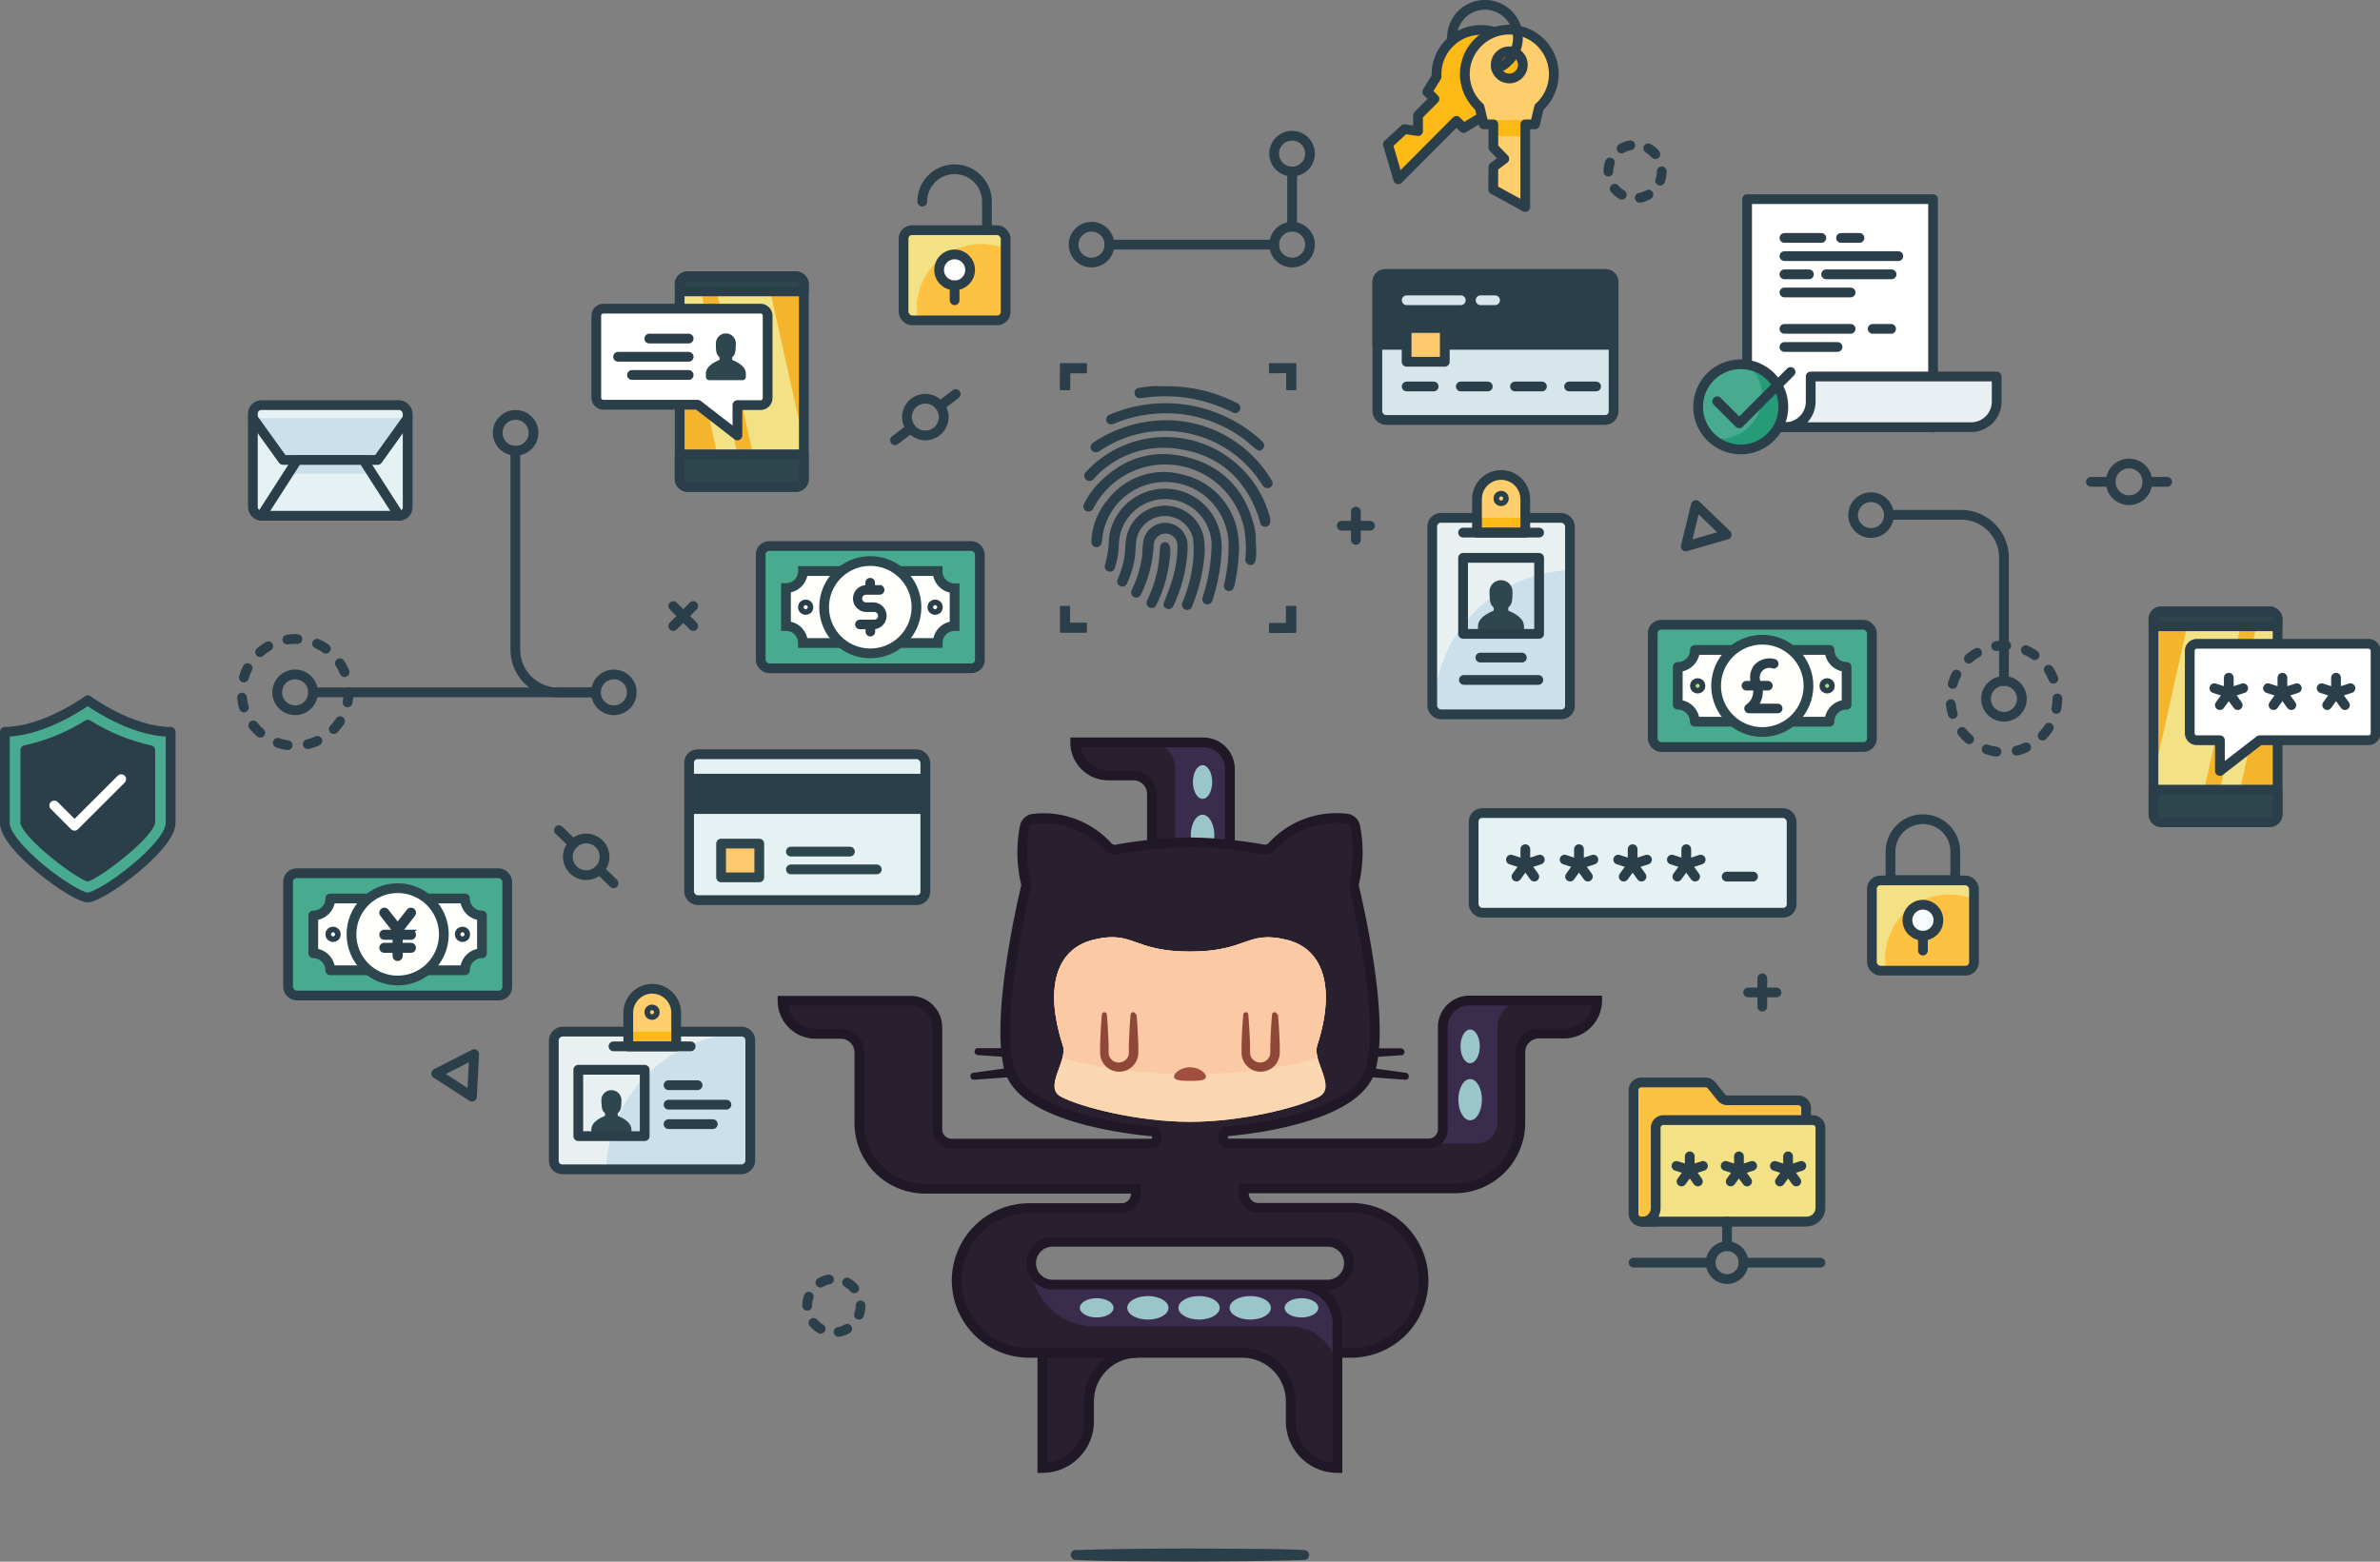 <svg xmlns="http://www.w3.org/2000/svg" viewBox="0 0 333.36 218.77"><rect x="0" y="0" width="333.36" height="218.77" fill="#808080" stroke="none"/><title>Asset 1</title><g id="Layer_2" data-name="Layer 2"><g id="Layer_2-2" data-name="Layer 2"><path d="M137,146.84l5.88,0a.68.68,0,1,1,0,1.37h0l-5.87-.4a.49.49,0,0,1,0-1Z" style="fill:#211827"/><path d="M136.32,150.29l5.82-.81a.68.68,0,0,1,.19,1.35h0l-5.86.43a.49.49,0,0,1-.1-1Z" style="fill:#211827"/><path d="M196.3,147.82l-5.87.4a.68.68,0,1,1-.09-1.36h0l5.88,0a.49.49,0,0,1,0,1Z" style="fill:#211827"/><path d="M196.82,151.26l-5.86-.43a.68.68,0,0,1,.1-1.36h0l5.82.81a.49.49,0,0,1-.1,1Z" style="fill:#211827"/><path d="M161.35,119.64v-8.41a2.6,2.6,0,0,0-2.6-2.6h-3.53A4.63,4.63,0,0,1,150.6,104h17.95a3.72,3.72,0,0,1,3.72,3.72v12.82" style="fill:#28202f"/><path d="M172.26,120.54V107.72a3.72,3.72,0,0,0-3.72-3.72H160.9a3.72,3.72,0,0,1,3.72,3.72v11.8" style="fill:#3a2c4c"/><ellipse cx="168.44" cy="117.02" rx="1.65" ry="2.89" style="fill:#9ac6c9"/><ellipse cx="168.44" cy="109.55" rx="1.35" ry="2.36" style="fill:#9ac6c9"/><path d="M161.35,119.64v-8.41a2.6,2.6,0,0,0-2.6-2.6h-3.53A4.63,4.63,0,0,1,150.6,104h17.95a3.72,3.72,0,0,1,3.72,3.72v12.82" style="fill:none;stroke:#211827;stroke-miterlimit:10;stroke-width:1.366px"/><path d="M171.31,159.23a.68.68,0,0,1,.62-.68c3.25-.28,18.15-1.95,20.05-8.68,2-7-1.71-23-2.3-25.5a1.35,1.35,0,0,1,0-.64,18.66,18.66,0,0,0,.14-7.89,1.38,1.38,0,0,0-1.26-1.1,12.15,12.15,0,0,0-10.32,3.85A1.38,1.38,0,0,1,177,119a63,63,0,0,0-10.3-1,63,63,0,0,0-10.3,1,1.38,1.38,0,0,1-1.28-.46,12.15,12.15,0,0,0-10.32-3.85,1.38,1.38,0,0,0-1.26,1.1,18.66,18.66,0,0,0,.14,7.89,1.35,1.35,0,0,1,0,.64c-.59,2.46-4.27,18.53-2.3,25.5,1.9,6.73,16.81,8.39,20.05,8.68a.68.68,0,0,1,.62.68v.34a.69.69,0,0,1-.69.69H133.29a2,2,0,0,1-2-2V143.92a3.72,3.72,0,0,0-3.72-3.72H109.61a4.63,4.63,0,0,0,4.63,4.63h3.53a2.6,2.6,0,0,1,2.6,2.6v9.9a9.19,9.19,0,0,0,9.19,9.19h29.53v.72a2,2,0,0,1-2,2h-13A10.16,10.16,0,0,0,134,179.36h0a10.16,10.16,0,0,0,10.16,10.16H174a6.79,6.79,0,0,1,6.79,6.79v2.8a6.54,6.54,0,0,0,6.54,6.54h0V185.38a5.42,5.42,0,0,0-5.42-5.42H147.43a3,3,0,0,1-3-3h0a3,3,0,0,1,3-3h38.51a3,3,0,0,1,3,3h0a3,3,0,0,1-3,3H151.47a5.42,5.42,0,0,0-5.42,5.42v20.27h0a6.54,6.54,0,0,0,6.54-6.54v-2.8a6.79,6.79,0,0,1,6.79-6.79h29.84a10.16,10.16,0,0,0,10.16-10.16h0a10.16,10.16,0,0,0-10.16-10.16h-13a2,2,0,0,1-2-2v-.72h29.53a9.19,9.19,0,0,0,9.19-9.19v-9.9a2.6,2.6,0,0,1,2.6-2.6h3.53a4.63,4.63,0,0,0,4.63-4.63H205.81a3.72,3.72,0,0,0-3.72,3.72v14.31a2,2,0,0,1-2,2H172a.69.69,0,0,1-.69-.69Z" style="fill:#28202f"/><path d="M209.75,143.92V157.2a3,3,0,0,1-3,3h-6.62a2,2,0,0,0,2-2V143.92a3.72,3.72,0,0,1,3.72-3.72h7.65A3.72,3.72,0,0,0,209.75,143.92Z" style="fill:#3a2c4c"/><path d="M184.48,146.48c2.49-7.64,1.2-13.54-4.35-14.84s-5.38,1.67-13.45,1.67-7.86-3-13.45-1.67-6.84,7.21-4.35,14.84c.7,2.14-2.76,5.86-.25,7.17,2.86,1.48,10.78,3.5,18.05,3.5s15.19-2,18.05-3.5C187.25,152.34,183.79,148.61,184.48,146.48Z" style="fill:#fad3ab"/><path d="M184.48,146.48c2.49-7.64,1.2-13.54-4.35-14.84s-5.38,1.67-13.45,1.67-7.86-3-13.45-1.67-6.84,7.21-4.35,14.84c.7,2.14-2.76,5.86-.25,7.17,2.86,1.48,10.78,3.5,18.05,3.5s15.19-2,18.05-3.5C187.25,152.34,183.79,148.61,184.48,146.48Z" style="fill:#fbd7b1"/><path d="M180.13,131.63c-5.59-1.32-5.38,1.67-13.45,1.67s-7.86-3-13.45-1.67-6.84,7.21-4.35,14.84a3,3,0,0,1-.05,1.66s5.92,2.33,17.86,2.33,17.86-2.33,17.86-2.33a3,3,0,0,1-.05-1.66C187,138.84,185.68,132.94,180.13,131.63Z" style="fill:#fbc9a3"/><path d="M159.19,142.09c.13,1.43.2,2.86.25,4.3,0,.36,0,.72,0,1.07a2.67,2.67,0,1,1-5.35,0c0-.36,0-.72,0-1.07.05-1.43.11-2.86.25-4.3a.35.35,0,0,1,.69,0c.13,1.43.2,2.86.25,4.3,0,.36,0,.72,0,1.07a1.44,1.44,0,0,0,.2.71,1.44,1.44,0,0,0,2.44,0,1.44,1.44,0,0,0,.2-.71c0-.36,0-.72,0-1.07.05-1.43.11-2.86.25-4.3a.35.35,0,0,1,.69,0Z" style="fill:#8f4837"/><path d="M179,142.09c.13,1.43.2,2.86.25,4.3,0,.36,0,.72,0,1.07a2.67,2.67,0,1,1-5.35,0c0-.36,0-.72,0-1.07.05-1.43.11-2.86.25-4.3a.35.35,0,0,1,.69,0c.13,1.43.2,2.86.25,4.3,0,.36,0,.72,0,1.07a1.44,1.44,0,0,0,.2.71,1.44,1.44,0,0,0,2.44,0,1.44,1.44,0,0,0,.2-.71c0-.36,0-.72,0-1.07.05-1.43.11-2.86.25-4.3a.35.35,0,0,1,.69,0Z" style="fill:#8f4837"/><path d="M168.92,150.83c0,.53-1,.59-2.24.59s-2.24-.06-2.24-.59,1-1.32,2.24-1.32S168.92,150.31,168.92,150.83Z" style="fill:#a34f3f"/><path d="M187.32,192.44v-7.06a5.42,5.42,0,0,0-5.42-5.42H147.43a3,3,0,0,1-3-3h0a8.86,8.86,0,0,0,8.86,8.86h27.41A6.6,6.6,0,0,1,187.32,192.44Z" style="fill:#3a2c4c"/><ellipse cx="205.92" cy="154.05" rx="1.65" ry="2.89" style="fill:#9ac6c9"/><ellipse cx="205.92" cy="146.58" rx="1.35" ry="2.36" style="fill:#9ac6c9"/><ellipse cx="160.78" cy="183.21" rx="2.89" ry="1.65" style="fill:#9ac6c9"/><ellipse cx="153.61" cy="183.21" rx="2.36" ry="1.35" style="fill:#9ac6c9"/><ellipse cx="175.12" cy="183.21" rx="2.89" ry="1.65" style="fill:#9ac6c9"/><ellipse cx="167.95" cy="183.21" rx="2.89" ry="1.65" style="fill:#9ac6c9"/><ellipse cx="182.29" cy="183.21" rx="2.36" ry="1.35" style="fill:#9ac6c9"/><path d="M150.67,217.15q4-.13,8-.18l8-.05,8,.05q4,0,8,.17a.69.69,0,0,1,0,1.39q-4,.13-8,.17l-8,.05-8-.05q-4,0-8-.18a.69.69,0,0,1,0-1.39Z" style="fill:#2b3f4a"/><path d="M146,189.52v16.13h0a6.54,6.54,0,0,0,6.54-6.54v-2.8a6.79,6.79,0,0,1,6.79-6.79" style="fill:none;stroke:#211827;stroke-miterlimit:10;stroke-width:1.366px"/><path d="M187.32,189.52h1.91a10.16,10.16,0,0,0,10.16-10.16h0a10.16,10.16,0,0,0-10.16-10.16h-13a2,2,0,0,1-2-2v-.72h29.53a9.19,9.19,0,0,0,9.19-9.19v-9.9a2.6,2.6,0,0,1,2.6-2.6h3.53a4.63,4.63,0,0,0,4.63-4.63H205.81a3.72,3.72,0,0,0-3.72,3.72v14.31a2,2,0,0,1-2,2H172a.69.69,0,0,1-.69-.69v-.34a.68.68,0,0,1,.62-.68c3.25-.28,18.15-1.95,20.05-8.68,2-7-1.71-23-2.3-25.5a1.35,1.35,0,0,1,0-.64,18.66,18.66,0,0,0,.14-7.89,1.38,1.38,0,0,0-1.26-1.1,12.15,12.15,0,0,0-10.32,3.85A1.38,1.38,0,0,1,177,119a63,63,0,0,0-10.3-1,63,63,0,0,0-10.3,1,1.38,1.38,0,0,1-1.28-.46,12.15,12.15,0,0,0-10.32-3.85,1.38,1.38,0,0,0-1.26,1.1,18.66,18.66,0,0,0,.14,7.89,1.35,1.35,0,0,1,0,.64c-.59,2.46-4.27,18.53-2.3,25.5,1.9,6.73,16.81,8.39,20.05,8.68a.68.68,0,0,1,.62.68v.34a.69.69,0,0,1-.69.69H133.29a2,2,0,0,1-2-2V143.92a3.72,3.72,0,0,0-3.72-3.72H109.61a4.63,4.63,0,0,0,4.63,4.63h3.53a2.6,2.6,0,0,1,2.6,2.6v9.9a9.19,9.19,0,0,0,9.19,9.19h29.53v.72a2,2,0,0,1-2,2h-13A10.16,10.16,0,0,0,134,179.36h0a10.16,10.16,0,0,0,10.16,10.16H174a6.79,6.79,0,0,1,6.79,6.79v2.8a6.54,6.54,0,0,0,6.54,6.54h0V185.38a5.42,5.42,0,0,0-5.42-5.42H147.43a3,3,0,0,1-3-3h0a3,3,0,0,1,3-3h38.51a3,3,0,0,1,3,3h0a3,3,0,0,1-3,3h-21" style="fill:none;stroke:#211827;stroke-miterlimit:10;stroke-width:1.366px"/><circle cx="298.21" cy="67.5" r="2.57" style="fill:none;stroke:#2b3f4a;stroke-linecap:round;stroke-linejoin:round;stroke-width:1.366px"/><line x1="300.79" y1="67.5" x2="303.55" y2="67.5" style="fill:none;stroke:#2b3f4a;stroke-linecap:round;stroke-linejoin:round;stroke-width:1.366px"/><line x1="292.87" y1="67.5" x2="295.64" y2="67.5" style="fill:none;stroke:#2b3f4a;stroke-linecap:round;stroke-linejoin:round;stroke-width:1.366px"/><circle cx="129.61" cy="58.44" r="2.57" transform="translate(-8.92 90.41) rotate(-37.27)" style="fill:none;stroke:#2b3f4a;stroke-linecap:round;stroke-linejoin:round;stroke-width:1.366px"/><line x1="131.66" y1="56.88" x2="133.86" y2="55.2" style="fill:none;stroke:#2b3f4a;stroke-linecap:round;stroke-linejoin:round;stroke-width:1.366px"/><line x1="125.36" y1="61.67" x2="127.56" y2="59.99" style="fill:none;stroke:#2b3f4a;stroke-linecap:round;stroke-linejoin:round;stroke-width:1.366px"/><circle cx="82.11" cy="120.02" r="2.57" transform="translate(-61.18 95.22) rotate(-45.8)" style="fill:none;stroke:#2b3f4a;stroke-linecap:round;stroke-linejoin:round;stroke-width:1.366px"/><line x1="83.96" y1="121.81" x2="85.94" y2="123.74" style="fill:none;stroke:#2b3f4a;stroke-linecap:round;stroke-linejoin:round;stroke-width:1.366px"/><line x1="78.29" y1="116.3" x2="80.27" y2="118.22" style="fill:none;stroke:#2b3f4a;stroke-linecap:round;stroke-linejoin:round;stroke-width:1.366px"/><polygon points="237.54 70.75 236.12 76.55 241.85 74.89 237.54 70.75" style="fill:none;stroke:#2b3f4a;stroke-linecap:round;stroke-linejoin:round;stroke-width:1.366px"/><polygon points="66.41 147.67 61.1 150.39 66.11 153.63 66.41 147.67" style="fill:none;stroke:#2b3f4a;stroke-linecap:round;stroke-linejoin:round;stroke-width:1.366px"/><line x1="246.84" y1="137.05" x2="246.84" y2="141.01" style="fill:none;stroke:#2b3f4a;stroke-linecap:round;stroke-linejoin:round;stroke-width:1.366px"/><line x1="248.82" y1="139.03" x2="244.86" y2="139.03" style="fill:none;stroke:#2b3f4a;stroke-linecap:round;stroke-linejoin:round;stroke-width:1.366px"/><line x1="189.91" y1="71.67" x2="189.91" y2="75.63" style="fill:none;stroke:#2b3f4a;stroke-linecap:round;stroke-linejoin:round;stroke-width:1.366px"/><line x1="191.89" y1="73.65" x2="187.93" y2="73.65" style="fill:none;stroke:#2b3f4a;stroke-linecap:round;stroke-linejoin:round;stroke-width:1.366px"/><line x1="97.1" y1="84.9" x2="94.3" y2="87.7" style="fill:none;stroke:#2b3f4a;stroke-linecap:round;stroke-linejoin:round;stroke-width:1.366px"/><line x1="97.1" y1="87.7" x2="94.3" y2="84.9" style="fill:none;stroke:#2b3f4a;stroke-linecap:round;stroke-linejoin:round;stroke-width:1.366px"/><circle cx="262.07" cy="72.16" r="2.51" style="fill:none;stroke:#2b3f4a;stroke-linecap:round;stroke-linejoin:round;stroke-width:1.366px"/><circle cx="180.98" cy="34.27" r="2.51" style="fill:none;stroke:#2b3f4a;stroke-linecap:round;stroke-linejoin:round;stroke-width:1.366px"/><circle cx="180.98" cy="21.52" r="2.51" style="fill:none;stroke:#2b3f4a;stroke-linecap:round;stroke-linejoin:round;stroke-width:1.366px"/><circle cx="152.89" cy="34.27" r="2.51" style="fill:none;stroke:#2b3f4a;stroke-linecap:round;stroke-linejoin:round;stroke-width:1.366px"/><circle cx="280.69" cy="97.9" r="7.48" style="fill:none;stroke:#2b3f4a;stroke-linecap:round;stroke-linejoin:round;stroke-width:1.366px;stroke-dasharray:1.422,2.845"/><circle cx="280.69" cy="97.9" r="2.51" style="fill:none;stroke:#2b3f4a;stroke-linecap:round;stroke-linejoin:round;stroke-width:1.366px"/><circle cx="41.34" cy="96.99" r="7.48" style="fill:none;stroke:#2b3f4a;stroke-linecap:round;stroke-linejoin:round;stroke-width:1.366px;stroke-dasharray:1.422,2.845"/><circle cx="229.02" cy="24.03" r="3.74" style="fill:none;stroke:#2b3f4a;stroke-linecap:round;stroke-linejoin:round;stroke-width:1.366px;stroke-dasharray:1.303,2.607"/><circle cx="116.8" cy="182.91" r="3.74" style="fill:none;stroke:#2b3f4a;stroke-linecap:round;stroke-linejoin:round;stroke-width:1.366px;stroke-dasharray:1.303,2.607"/><circle cx="41.34" cy="96.99" r="2.51" style="fill:none;stroke:#2b3f4a;stroke-linecap:round;stroke-linejoin:round;stroke-width:1.366px"/><circle cx="85.98" cy="96.99" r="2.51" style="fill:none;stroke:#2b3f4a;stroke-linecap:round;stroke-linejoin:round;stroke-width:1.366px"/><circle cx="72.22" cy="60.63" r="2.51" style="fill:none;stroke:#2b3f4a;stroke-linecap:round;stroke-linejoin:round;stroke-width:1.366px"/><path d="M280.69,95.4V78.12a6,6,0,0,0-6-6H264.58" style="fill:none;stroke:#2b3f4a;stroke-linecap:round;stroke-linejoin:round;stroke-width:1.366px"/><line x1="180.98" y1="24.03" x2="180.98" y2="31.76" style="fill:none;stroke:#2b3f4a;stroke-linecap:round;stroke-linejoin:round;stroke-width:1.366px"/><line x1="155.39" y1="34.27" x2="178.47" y2="34.27" style="fill:none;stroke:#2b3f4a;stroke-linecap:round;stroke-linejoin:round;stroke-width:1.366px"/><path d="M83.47,97H78.18a6,6,0,0,1-6-6V63.14" style="fill:none;stroke:#2b3f4a;stroke-linecap:round;stroke-linejoin:round;stroke-width:1.366px"/><line x1="43.84" y1="96.99" x2="83.47" y2="96.99" style="fill:none;stroke:#2b3f4a;stroke-linecap:round;stroke-linejoin:round;stroke-width:1.366px"/><rect x="95.2" y="38.69" width="17.39" height="29.52" rx="1.09" ry="1.09" transform="translate(207.79 106.9) rotate(-180)" style="fill:#f4b52c"/><polygon points="105.54 63.92 113.04 63.92 107.95 41.1 100.45 41.1 105.54 63.92" style="fill:#f3e285"/><polygon points="100.53 63.92 103.34 63.92 98.25 41.1 95.44 41.1 100.53 63.92" style="fill:#f3e285"/><rect x="95.2" y="38.69" width="17.39" height="29.52" rx="1.09" ry="1.09" transform="translate(207.79 106.9) rotate(-180)" style="fill:none;stroke:#2b3f4a;stroke-linecap:round;stroke-linejoin:round;stroke-width:1.366px"/><path d="M84.52,43.24h22a1,1,0,0,1,1,1V55.75a1,1,0,0,1-1,1h-3.23V61l-5.56-4.3H84.52a1,1,0,0,1-1-1V44.21A1,1,0,0,1,84.52,43.24Z" style="fill:#fff;stroke:#2b3f4a;stroke-linecap:round;stroke-linejoin:round;stroke-width:1.366px"/><g id="Octicons"><g id="person"><path id="Shape" d="M98.88,52.79a.47.47,0,0,0,.47.47H104a.47.47,0,0,0,.47-.47v-.47c0-1.23-1.87-1.87-1.87-1.87a.58.58,0,0,1,0-.47c.39-.29.44-.74.47-1.87a1.4,1.4,0,1,0-2.8,0c0,1.13.07,1.58.47,1.87a.58.58,0,0,1,0,.47s-1.87.64-1.87,1.87Z" style="fill:#2e464e"/></g></g><rect x="96.52" y="105.66" width="33.09" height="20.44" rx="1.19" ry="1.19" style="fill:#e6f1f3;stroke:#2b3f4a;stroke-linecap:round;stroke-linejoin:round;stroke-width:1.366px"/><rect x="192.92" y="38.39" width="33.09" height="20.44" rx="1.19" ry="1.19" style="fill:#d7e6eb;stroke:#2b3f4a;stroke-linecap:round;stroke-linejoin:round;stroke-width:1.366px"/><rect x="106.55" y="76.49" width="30.7" height="17.13" rx="1.19" ry="1.19" style="fill:#48ab8f;stroke:#2b3f4a;stroke-linecap:round;stroke-linejoin:round;stroke-width:1.366px"/><rect x="262.19" y="123.34" width="14.3" height="12.64" rx="1.19" ry="1.19" style="fill:#f3e285"/><path d="M273,125.29A9,9,0,0,0,264.2,136h11.09a1.19,1.19,0,0,0,1.19-1.19V126A9,9,0,0,0,273,125.29Z" style="fill:#fec243"/><rect x="262.19" y="123.34" width="14.3" height="12.64" rx="1.19" ry="1.19" style="fill:none;stroke:#2b3f4a;stroke-linecap:round;stroke-linejoin:round;stroke-width:1.366px"/><rect x="200.61" y="72.55" width="19.29" height="27.52" rx="1.19" ry="1.19" style="fill:#e8f0f1"/><path d="M200.83,99.52a1.17,1.17,0,0,0,1,.55h16.9a1.19,1.19,0,0,0,1.19-1.19v-19A19.75,19.75,0,0,0,200.83,99.52Z" style="fill:#cbe0ea"/><rect x="200.61" y="72.55" width="19.29" height="27.52" rx="1.19" ry="1.19" style="fill:none;stroke:#2b3f4a;stroke-linecap:round;stroke-linejoin:round;stroke-width:1.366px"/><path d="M226,48.31H192.92V39.48A1.09,1.09,0,0,1,194,38.39h30.92A1.09,1.09,0,0,1,226,39.48Z" style="fill:#2b3f4a;stroke:#2b3f4a;stroke-linecap:round;stroke-linejoin:round;stroke-width:1.366px"/><rect x="197.34" y="45.64" width="4.73" height="5.35" transform="translate(248.01 -151.39) rotate(90)" style="fill:#fec86c;stroke:#2b3f4a;stroke-linecap:round;stroke-linejoin:round;stroke-width:1.366px"/><rect x="101.31" y="117.87" width="4.73" height="5.35" transform="translate(224.22 16.87) rotate(90)" style="fill:#fec86c;stroke:#2e464e;stroke-linecap:round;stroke-linejoin:round;stroke-width:1.366px"/><line x1="197.03" y1="42.06" x2="204.61" y2="42.06" style="fill:none;stroke:#d7e6eb;stroke-linecap:round;stroke-linejoin:round;stroke-width:1.366px"/><line x1="207.38" y1="42.06" x2="209.41" y2="42.06" style="fill:none;stroke:#d7e6eb;stroke-linecap:round;stroke-linejoin:round;stroke-width:1.366px"/><line x1="110.78" y1="119.3" x2="119.05" y2="119.3" style="fill:none;stroke:#2e464e;stroke-linecap:round;stroke-linejoin:round;stroke-width:1.366px"/><line x1="110.78" y1="121.79" x2="122.81" y2="121.79" style="fill:none;stroke:#2e464e;stroke-linecap:round;stroke-linejoin:round;stroke-width:1.366px"/><line x1="197.03" y1="54.14" x2="200.81" y2="54.14" style="fill:none;stroke:#2b3f4a;stroke-linecap:round;stroke-linejoin:round;stroke-width:1.366px"/><line x1="204.61" y1="54.14" x2="208.39" y2="54.14" style="fill:none;stroke:#2b3f4a;stroke-linecap:round;stroke-linejoin:round;stroke-width:1.366px"/><line x1="212.2" y1="54.14" x2="215.98" y2="54.14" style="fill:none;stroke:#2b3f4a;stroke-linecap:round;stroke-linejoin:round;stroke-width:1.366px"/><line x1="219.78" y1="54.14" x2="223.56" y2="54.14" style="fill:none;stroke:#2b3f4a;stroke-linecap:round;stroke-linejoin:round;stroke-width:1.366px"/><rect x="96.52" y="108.4" width="33.09" height="5.62" style="fill:#2b3f4a"/><line x1="96.46" y1="47.43" x2="90.95" y2="47.43" style="fill:none;stroke:#2b3f4a;stroke-linecap:round;stroke-linejoin:round;stroke-width:1.366px"/><line x1="96.46" y1="49.98" x2="86.57" y2="49.98" style="fill:none;stroke:#2b3f4a;stroke-linecap:round;stroke-linejoin:round;stroke-width:1.366px"/><line x1="207.35" y1="92.12" x2="213.16" y2="92.12" style="fill:none;stroke:#2b3f4a;stroke-linecap:round;stroke-linejoin:round;stroke-width:1.366px"/><line x1="205.04" y1="95.25" x2="215.47" y2="95.25" style="fill:none;stroke:#2b3f4a;stroke-linecap:round;stroke-linejoin:round;stroke-width:1.366px"/><line x1="96.46" y1="52.53" x2="88.52" y2="52.53" style="fill:none;stroke:#2b3f4a;stroke-linecap:round;stroke-linejoin:round;stroke-width:1.366px"/><path d="M133.71,87.7V82.41A2.38,2.38,0,0,1,131.33,80H112.47a2.38,2.38,0,0,1-2.38,2.38V87.7a2.38,2.38,0,0,1,2.38,2.38h18.87A2.38,2.38,0,0,1,133.71,87.7Z" style="fill:#fffffc;stroke:#2e464e;stroke-miterlimit:10;stroke-width:1.366px"/><circle cx="121.9" cy="85.06" r="6.47" style="fill:#fffffc;stroke:#2e464e;stroke-linecap:round;stroke-linejoin:round;stroke-width:1.366px"/><path d="M122.43,87.81h-.19v.68a.33.33,0,0,1-.66,0v-.68h-1.13a.33.33,0,0,1,0-.66h2a.88.88,0,1,0,0-1.76h-1.09a1.54,1.54,0,0,1,0-3.08h.19v-.68a.33.33,0,0,1,.66,0v.68h1a.33.33,0,0,1,0,.66h-1.91a.88.88,0,0,0,0,1.76h1a1.54,1.54,0,0,1,0,3.08Z" style="fill:#2b3f4a;stroke:#2b3f4a;stroke-miterlimit:10;stroke-width:0.683px"/><rect x="231.49" y="87.52" width="30.7" height="17.13" rx="1.19" ry="1.19" style="fill:#48ab8f;stroke:#2b3f4a;stroke-linecap:round;stroke-linejoin:round;stroke-width:1.366px"/><path d="M258.65,98.72V93.43a2.38,2.38,0,0,1-2.38-2.38H237.4A2.38,2.38,0,0,1,235,93.43v5.29a2.38,2.38,0,0,1,2.38,2.38h18.87A2.38,2.38,0,0,1,258.65,98.72Z" style="fill:#fffffc;stroke:#2e464e;stroke-linecap:round;stroke-linejoin:round;stroke-width:1.366px"/><circle cx="237.79" cy="96.08" r="0.39" style="fill:#b4d781;stroke:#2b3f4a;stroke-linecap:round;stroke-linejoin:round;stroke-width:1.366px"/><circle cx="255.92" cy="96.08" r="0.39" style="fill:#b4d781;stroke:#2b3f4a;stroke-linecap:round;stroke-linejoin:round;stroke-width:1.366px"/><circle cx="246.84" cy="96.08" r="6.47" style="fill:#fffffc;stroke:#2e464e;stroke-linecap:round;stroke-linejoin:round;stroke-width:1.366px"/><rect x="40.35" y="122.33" width="30.7" height="17.13" rx="1.19" ry="1.19" style="fill:#48ab8f;stroke:#2b3f4a;stroke-linecap:round;stroke-linejoin:round;stroke-width:1.366px"/><path d="M67.51,133.54v-5.29a2.38,2.38,0,0,1-2.38-2.38H46.26a2.38,2.38,0,0,1-2.38,2.38v5.29a2.38,2.38,0,0,1,2.38,2.38H65.13A2.38,2.38,0,0,1,67.51,133.54Z" style="fill:#fffffc;stroke:#2e464e;stroke-linecap:round;stroke-linejoin:round;stroke-width:1.366px"/><circle cx="46.65" cy="130.89" r="0.39" style="fill:none;stroke:#2b3f4a;stroke-linecap:round;stroke-linejoin:round;stroke-width:1.366px"/><circle cx="64.78" cy="130.89" r="0.39" style="fill:none;stroke:#2b3f4a;stroke-linecap:round;stroke-linejoin:round;stroke-width:1.366px"/><circle cx="55.7" cy="130.89" r="6.47" style="fill:#fffffc;stroke:#2e464e;stroke-linecap:round;stroke-linejoin:round;stroke-width:1.366px"/><path d="M57.55,132.41a.36.36,0,1,1,0,.73H56.06v.78a.36.36,0,1,1-.73,0v-.78H53.84a.36.36,0,1,1,0-.73h1.49v-1.1H53.84a.36.36,0,1,1,0-.73h1.49v-.2l-1.78-2.29a.36.36,0,1,1,.58-.45l1.57,2,1.57-2a.36.36,0,1,1,.58.45l-1.78,2.29v.2h1.49a.36.36,0,0,1,0,.73H56.06v1.1Z" style="fill:#2b3f4a;stroke:#2b3f4a;stroke-miterlimit:10;stroke-width:0.683px"/><path d="M249,99.58h-4a.33.33,0,0,1-.21-.59,2.58,2.58,0,0,0,1.08-2.6h-1.25a.33.33,0,0,1,0-.66h1a2.47,2.47,0,0,1,.34-2.32,2.55,2.55,0,0,1,2.56-.75.33.33,0,0,1-.17.64,1.69,1.69,0,0,0-2,2.43h1.27a.33.33,0,0,1,0,.66h-1.08a3.16,3.16,0,0,1-.72,2.53H249a.33.33,0,0,1,0,.66Z" style="fill:#2b3f4a;stroke:#2b3f4a;stroke-miterlimit:10;stroke-width:0.683px"/><path d="M173.42,76.78a25.94,25.94,0,0,1-.66,5.3c-.11.44-.4.66-.73.58a.59.59,0,0,1-.44-.8,23.9,23.9,0,0,0,.62-5.33A9,9,0,0,0,154.32,75c0,.29-.07.62-.11.91s-.29.66-.66.62a.63.63,0,0,1-.55-.69,9.35,9.35,0,0,1,2.26-5.77,9.75,9.75,0,0,1,10.34-3.47,9.94,9.94,0,0,1,7.6,7.85,8.61,8.61,0,0,1,.15,1C173.38,75.83,173.42,76.3,173.42,76.78Z" style="fill:#2b3f4a;stroke:#2b3f4a;stroke-linecap:round;stroke-linejoin:round;stroke-width:0.25px"/><path d="M175.83,77c0,.44,0,.91-.07,1.35s-.29.69-.62.69a.64.64,0,0,1-.58-.77,15.49,15.49,0,0,0-.22-4.49,11.43,11.43,0,0,0-21.26-2.7c-.22.4-.47.51-.8.44a.6.6,0,0,1-.33-.88,11.85,11.85,0,0,1,1.9-2.74c3.54-3.69,7.82-5,12.71-3.65s7.93,4.78,9.06,9.79a8.61,8.61,0,0,1,.15,1c0,.62,0,1.28.07,1.94Z" style="fill:#2b3f4a;stroke:#2b3f4a;stroke-linecap:round;stroke-linejoin:round;stroke-width:0.25px"/><path d="M171,76.74A26,26,0,0,1,169.73,84c-.15.44-.44.62-.8.51s-.47-.44-.33-.91a24.76,24.76,0,0,0,1.21-6.68,6.62,6.62,0,1,0-13.22-.58,10.52,10.52,0,0,1-.51,3c0,.07,0,.18-.07.26a.58.58,0,0,1-.73.33.57.57,0,0,1-.4-.69,15.81,15.81,0,0,0,.58-3.91A7.78,7.78,0,0,1,170.83,75,7.67,7.67,0,0,1,171,76.74Z" style="fill:#2b3f4a;stroke:#2b3f4a;stroke-linecap:round;stroke-linejoin:round;stroke-width:0.25px"/><path d="M177.8,73a.61.61,0,0,1-.47.66.59.59,0,0,1-.69-.44c-.11-.4-.22-.8-.37-1.21-1.94-5.26-5.66-8.44-11.21-9.24a13.25,13.25,0,0,0-11.83,4.09.64.64,0,0,0-.15.18.61.61,0,1,1-.88-.84,15,15,0,0,1,25.6,6.5Z" style="fill:#2b3f4a;stroke:#2b3f4a;stroke-linecap:round;stroke-linejoin:round;stroke-width:0.25px"/><path d="M168.63,77.1a24.38,24.38,0,0,1-1.75,7.74.62.62,0,0,1-.84.44.63.63,0,0,1-.29-.88,20.49,20.49,0,0,0,1.5-5.88,16,16,0,0,0,0-3,4.17,4.17,0,0,0-8.18,0c-.15.8-.11,1.61-.22,2.41a13.25,13.25,0,0,1-1.1,3.73.57.57,0,0,1-.8.33.6.6,0,0,1-.29-.8,13.46,13.46,0,0,0,1-3.4c.07-.73.07-1.46.18-2.16a5.4,5.4,0,0,1,10.7,0C168.6,76.12,168.6,76.59,168.63,77.1Z" style="fill:#2b3f4a;stroke:#2b3f4a;stroke-linecap:round;stroke-linejoin:round;stroke-width:0.25px"/><path d="M163.89,59a17.08,17.08,0,0,1,14,8.15l.18.29a.57.57,0,0,1-.22.73.61.61,0,0,1-.77-.11c0-.07-.11-.11-.15-.18a16.25,16.25,0,0,0-22.83-4.89,1.48,1.48,0,0,1-.33.18.63.63,0,0,1-.77-.18.57.57,0,0,1,.07-.77,2,2,0,0,1,.29-.22A18.37,18.37,0,0,1,163.89,59Z" style="fill:#2b3f4a;stroke:#2b3f4a;stroke-linecap:round;stroke-linejoin:round;stroke-width:0.25px"/><path d="M166.22,77a21,21,0,0,1-1.94,7.74,1,1,0,0,1-.47.47.77.77,0,0,1-.55-.18c-.22-.18-.18-.44-.07-.69.4-1,.8-2,1.13-3.1a16.59,16.59,0,0,0,.73-4.82,1.79,1.79,0,1,0-3.58,0,17.79,17.79,0,0,1-1.75,6.76.62.62,0,0,1-.8.37.6.6,0,0,1-.26-.88,16.84,16.84,0,0,0,1.42-4.6c.07-.66.07-1.35.15-2a3,3,0,0,1,3.14-2.7,3.05,3.05,0,0,1,2.85,3Z" style="fill:#2b3f4a;stroke:#2b3f4a;stroke-linecap:round;stroke-linejoin:round;stroke-width:0.25px"/><path d="M176.85,62.13a.49.49,0,0,1,0,.58c-.07.07-.15.18-.22.22-.26.15-.47,0-.69-.15-.62-.51-1.21-1.06-1.83-1.5a18.28,18.28,0,0,0-12.46-3.43A17.9,17.9,0,0,0,156,59.24c-.4.15-.66.11-.84-.15a.61.61,0,0,1,.37-.91,19.75,19.75,0,0,1,17.86,1.24,19.43,19.43,0,0,1,3.29,2.48A.37.37,0,0,1,176.85,62.13Z" style="fill:#2b3f4a;stroke:#2b3f4a;stroke-linecap:round;stroke-linejoin:round;stroke-width:0.25px"/><path d="M163.19,54.24A21.14,21.14,0,0,1,173,56.47c.07,0,.11.07.18.07a.67.67,0,0,1,.37.88.6.6,0,0,1-.88.22,22,22,0,0,0-5.84-1.94,21.43,21.43,0,0,0-6.83-.07c-.11,0-.22,0-.29,0a.56.56,0,0,1-.66-.47.55.55,0,0,1,.51-.69,19.55,19.55,0,0,1,2-.26C162.13,54.2,162.68,54.24,163.19,54.24Z" style="fill:#2b3f4a;stroke:#2b3f4a;stroke-linecap:round;stroke-linejoin:round;stroke-width:0.25px"/><path d="M163.81,77.21a19.24,19.24,0,0,1-1.94,7.45.58.58,0,0,1-.8.33.6.6,0,0,1-.26-.88,18.32,18.32,0,0,0,1.5-4.53c.15-.91.22-1.83.29-2.78,0-.44.26-.73.58-.73s.58.29.58.73A2,2,0,0,1,163.81,77.21Z" style="fill:#2b3f4a;stroke:#2b3f4a;stroke-linecap:round;stroke-linejoin:round;stroke-width:0.25px"/><path d="M148.58,51h3.54v1.17h-2.34v2.37h-1.21Z" style="fill:#2b3f4a;stroke:#2b3f4a;stroke-linecap:round;stroke-linejoin:round;stroke-width:0.25px"/><path d="M177.87,52.17V51h3.58v3.54h-1.17V52.14C179.48,52.17,178.68,52.17,177.87,52.17Z" style="fill:#2b3f4a;stroke:#2b3f4a;stroke-linecap:round;stroke-linejoin:round;stroke-width:0.25px"/><path d="M149.75,87.35h2.37v1.17h-3.54V85h1.17Z" style="fill:#2b3f4a;stroke:#2b3f4a;stroke-linecap:round;stroke-linejoin:round;stroke-width:0.25px"/><path d="M177.87,88.56V87.39h2.37V85h1.21v3.54Z" style="fill:#2b3f4a;stroke:#2b3f4a;stroke-linecap:round;stroke-linejoin:round;stroke-width:0.25px"/><path d="M210.26,66.54h0a3.38,3.38,0,0,1,3.38,3.38v4.7a0,0,0,0,1,0,0h-6.76a0,0,0,0,1,0,0v-4.7A3.38,3.38,0,0,1,210.26,66.54Z" style="fill:#ffce6c"/><rect x="206.88" y="72.55" width="6.76" height="2.06" style="fill:#fdb915"/><path d="M210.26,66.54h0a3.38,3.38,0,0,1,3.38,3.38v4.7a0,0,0,0,1,0,0h-6.76a0,0,0,0,1,0,0v-4.7A3.38,3.38,0,0,1,210.26,66.54Z" style="fill:none;stroke:#2b3f4a;stroke-linecap:round;stroke-linejoin:round;stroke-width:1.366px"/><circle cx="210.26" cy="69.83" r="0.39" style="fill:none;stroke:#2b3f4a;stroke-linecap:round;stroke-linejoin:round;stroke-width:1.366px"/><rect x="206.41" y="113.9" width="44.54" height="13.96" rx="1.19" ry="1.19" style="fill:#e6f1f3;stroke:#2b3f4a;stroke-linecap:round;stroke-linejoin:round;stroke-width:1.366px"/><line x1="213.65" y1="118.96" x2="213.65" y2="121.08" style="fill:none;stroke:#2b3f4a;stroke-linecap:round;stroke-linejoin:round;stroke-width:1.366px"/><line x1="211.63" y1="120.42" x2="213.65" y2="121.08" style="fill:none;stroke:#2b3f4a;stroke-linecap:round;stroke-linejoin:round;stroke-width:1.366px"/><line x1="212.41" y1="122.8" x2="213.65" y2="121.08" style="fill:none;stroke:#2b3f4a;stroke-linecap:round;stroke-linejoin:round;stroke-width:1.366px"/><line x1="214.9" y1="122.8" x2="213.65" y2="121.08" style="fill:none;stroke:#2b3f4a;stroke-linecap:round;stroke-linejoin:round;stroke-width:1.366px"/><line x1="215.67" y1="120.42" x2="213.65" y2="121.08" style="fill:none;stroke:#2b3f4a;stroke-linecap:round;stroke-linejoin:round;stroke-width:1.366px"/><line x1="221.16" y1="118.96" x2="221.16" y2="121.08" style="fill:none;stroke:#2b3f4a;stroke-linecap:round;stroke-linejoin:round;stroke-width:1.366px"/><line x1="219.15" y1="120.42" x2="221.16" y2="121.08" style="fill:none;stroke:#2b3f4a;stroke-linecap:round;stroke-linejoin:round;stroke-width:1.366px"/><line x1="219.92" y1="122.8" x2="221.16" y2="121.08" style="fill:none;stroke:#2b3f4a;stroke-linecap:round;stroke-linejoin:round;stroke-width:1.366px"/><line x1="222.41" y1="122.8" x2="221.16" y2="121.08" style="fill:none;stroke:#2b3f4a;stroke-linecap:round;stroke-linejoin:round;stroke-width:1.366px"/><line x1="223.18" y1="120.42" x2="221.16" y2="121.08" style="fill:none;stroke:#2b3f4a;stroke-linecap:round;stroke-linejoin:round;stroke-width:1.366px"/><line x1="228.68" y1="118.96" x2="228.68" y2="121.08" style="fill:none;stroke:#2b3f4a;stroke-linecap:round;stroke-linejoin:round;stroke-width:1.366px"/><line x1="226.66" y1="120.42" x2="228.68" y2="121.08" style="fill:none;stroke:#2b3f4a;stroke-linecap:round;stroke-linejoin:round;stroke-width:1.366px"/><line x1="227.43" y1="122.8" x2="228.68" y2="121.08" style="fill:none;stroke:#2b3f4a;stroke-linecap:round;stroke-linejoin:round;stroke-width:1.366px"/><line x1="229.92" y1="122.8" x2="228.68" y2="121.08" style="fill:none;stroke:#2b3f4a;stroke-linecap:round;stroke-linejoin:round;stroke-width:1.366px"/><line x1="230.69" y1="120.42" x2="228.68" y2="121.08" style="fill:none;stroke:#2b3f4a;stroke-linecap:round;stroke-linejoin:round;stroke-width:1.366px"/><line x1="236.19" y1="118.96" x2="236.19" y2="121.08" style="fill:none;stroke:#2b3f4a;stroke-linecap:round;stroke-linejoin:round;stroke-width:1.366px"/><line x1="234.17" y1="120.42" x2="236.19" y2="121.08" style="fill:none;stroke:#2b3f4a;stroke-linecap:round;stroke-linejoin:round;stroke-width:1.366px"/><line x1="234.94" y1="122.8" x2="236.19" y2="121.08" style="fill:none;stroke:#2b3f4a;stroke-linecap:round;stroke-linejoin:round;stroke-width:1.366px"/><line x1="237.43" y1="122.8" x2="236.19" y2="121.08" style="fill:none;stroke:#2b3f4a;stroke-linecap:round;stroke-linejoin:round;stroke-width:1.366px"/><line x1="238.21" y1="120.42" x2="236.19" y2="121.08" style="fill:none;stroke:#2b3f4a;stroke-linecap:round;stroke-linejoin:round;stroke-width:1.366px"/><line x1="241.85" y1="122.8" x2="245.54" y2="122.8" style="fill:none;stroke:#2b3f4a;stroke-linecap:round;stroke-linejoin:round;stroke-width:1.366px"/><rect x="35.42" y="56.75" width="21.68" height="15.51" rx="1.19" ry="1.19" style="fill:#e6f1f3;stroke:#2b3f4a;stroke-linecap:round;stroke-linejoin:round;stroke-width:1.366px"/><polyline points="35.42 58.57 39.63 64.43 52.9 64.43 57.1 58.57" style="fill:#cbe0ea;stroke:#2b3f4a;stroke-linecap:round;stroke-linejoin:round;stroke-width:1.366px"/><polygon points="50.89 64.43 41.63 64.43 36.61 72.25 55.91 72.25 50.89 64.43" style="fill:#e6f1f3"/><polygon points="52.13 66.36 50.89 64.43 41.63 64.43 40.4 66.36 52.13 66.36" style="fill:#cbe0ea"/><polygon points="50.89 64.43 41.63 64.43 36.61 72.25 55.91 72.25 50.89 64.43" style="fill:none;stroke:#2b3f4a;stroke-linecap:round;stroke-linejoin:round;stroke-width:1.366px"/><path d="M269.34,114.76h0a4.53,4.53,0,0,1,4.53,4.53v4a0,0,0,0,1,0,0H264.8a0,0,0,0,1,0,0v-4A4.53,4.53,0,0,1,269.34,114.76Z" style="fill:none;stroke:#2b3f4a;stroke-linecap:round;stroke-linejoin:round;stroke-width:1.366px"/><circle cx="269.34" cy="128.91" r="2.17" style="fill:#f6fbfe;stroke:#2b3f4a;stroke-linecap:round;stroke-linejoin:round;stroke-width:1.366px"/><line x1="269.34" y1="131.08" x2="269.34" y2="133.16" style="fill:none;stroke:#2b3f4a;stroke-linecap:round;stroke-linejoin:round;stroke-width:1.366px"/><rect x="126.56" y="32.24" width="14.3" height="12.64" rx="1.19" ry="1.19" style="fill:#f3e285"/><path d="M137.41,34.18a9,9,0,0,0-8.84,10.69h11.09a1.19,1.19,0,0,0,1.19-1.19V34.87A9,9,0,0,0,137.41,34.18Z" style="fill:#fec243"/><rect x="126.56" y="32.24" width="14.3" height="12.64" rx="1.19" ry="1.19" style="fill:none;stroke:#2b3f4a;stroke-linecap:round;stroke-linejoin:round;stroke-width:1.366px"/><path d="M138.24,32.24v-4a4.53,4.53,0,0,0-4.53-4.53h0a4.53,4.53,0,0,0-4.53,4.53" style="fill:none;stroke:#2b3f4a;stroke-linecap:round;stroke-linejoin:round;stroke-width:1.366px"/><circle cx="133.71" cy="37.81" r="2.17" style="fill:#fff;stroke:#2b3f4a;stroke-linecap:round;stroke-linejoin:round;stroke-width:1.366px"/><line x1="133.71" y1="39.97" x2="133.71" y2="42.06" style="fill:none;stroke:#2b3f4a;stroke-linecap:round;stroke-linejoin:round;stroke-width:1.366px"/><path d="M244.71,27.89h22.47a3.58,3.58,0,0,1,3.58,3.58V59.84a0,0,0,0,1,0,0H244.71a0,0,0,0,1,0,0v-32A0,0,0,0,1,244.71,27.89Z" transform="translate(515.47 87.74) rotate(-180)" style="fill:#fff;stroke:#2b3f4a;stroke-linecap:round;stroke-linejoin:round;stroke-width:1.366px"/><path d="M248.29,59.84h27.8a3.58,3.58,0,0,0,3.58-3.58V52.74H253.62v3.53A3.58,3.58,0,0,1,250,59.84Z" style="fill:#e9f0f3;stroke:#2b3f4a;stroke-linecap:round;stroke-linejoin:round;stroke-width:1.366px"/><line x1="249.94" y1="33.33" x2="255.11" y2="33.33" style="fill:none;stroke:#2b3f4a;stroke-linecap:round;stroke-linejoin:round;stroke-width:1.366px"/><line x1="255.78" y1="38.43" x2="264.95" y2="38.43" style="fill:none;stroke:#2b3f4a;stroke-linecap:round;stroke-linejoin:round;stroke-width:1.366px"/><line x1="257.87" y1="33.33" x2="260.45" y2="33.33" style="fill:none;stroke:#2b3f4a;stroke-linecap:round;stroke-linejoin:round;stroke-width:1.366px"/><line x1="262.3" y1="46.07" x2="264.88" y2="46.07" style="fill:none;stroke:#2b3f4a;stroke-linecap:round;stroke-linejoin:round;stroke-width:1.366px"/><line x1="249.94" y1="35.88" x2="265.89" y2="35.88" style="fill:none;stroke:#2b3f4a;stroke-linecap:round;stroke-linejoin:round;stroke-width:1.366px"/><line x1="249.94" y1="38.43" x2="253.37" y2="38.43" style="fill:none;stroke:#2b3f4a;stroke-linecap:round;stroke-linejoin:round;stroke-width:1.366px"/><line x1="249.94" y1="40.97" x2="259.21" y2="40.97" style="fill:none;stroke:#2b3f4a;stroke-linecap:round;stroke-linejoin:round;stroke-width:1.366px"/><line x1="249.94" y1="46.07" x2="259.21" y2="46.07" style="fill:none;stroke:#2b3f4a;stroke-linecap:round;stroke-linejoin:round;stroke-width:1.366px"/><line x1="249.94" y1="48.61" x2="257.38" y2="48.61" style="fill:none;stroke:#2b3f4a;stroke-linecap:round;stroke-linejoin:round;stroke-width:1.366px"/><circle cx="243.82" cy="56.99" r="5.97" style="fill:#48ab8f"/><path d="M244.86,51.12a5.93,5.93,0,0,1-5.1,10.22,6,6,0,1,0,5.1-10.22Z" style="fill:#259c77"/><circle cx="243.82" cy="56.99" r="5.97" style="fill:none;stroke:#2b3f4a;stroke-linecap:round;stroke-linejoin:round;stroke-width:1.366px"/><polyline points="250.8 52.11 243.61 59.3 240.52 56.21" style="fill:none;stroke:#2b3f4a;stroke-linecap:round;stroke-linejoin:round;stroke-width:1.366px"/><circle cx="112.85" cy="85.06" r="0.39" style="fill:none;stroke:#2b3f4a;stroke-linecap:round;stroke-linejoin:round;stroke-width:1.366px"/><circle cx="130.98" cy="85.06" r="0.39" style="fill:none;stroke:#2b3f4a;stroke-linecap:round;stroke-linejoin:round;stroke-width:1.366px"/><path d="M96.28,63.66H111.5a1.09,1.09,0,0,1,1.09,1.09v3.47a0,0,0,0,1,0,0H95.2a0,0,0,0,1,0,0V64.75A1.09,1.09,0,0,1,96.28,63.66Z" transform="translate(207.79 131.87) rotate(-180)" style="fill:#2e464e;stroke:#2b3f4a;stroke-linecap:round;stroke-linejoin:round;stroke-width:1.366px"/><path d="M95.2,38.69h17.39a0,0,0,0,1,0,0v1a1.09,1.09,0,0,1-1.09,1.09H96.28a1.09,1.09,0,0,1-1.09-1.09v-1A0,0,0,0,1,95.2,38.69Z" transform="translate(207.79 79.51) rotate(-180)" style="fill:#2e464e;stroke:#2b3f4a;stroke-linecap:round;stroke-linejoin:round;stroke-width:1.366px"/><g id="Octicons-2" data-name="Octicons"><g id="person-2" data-name="person"><path id="Shape-2" data-name="Shape" d="M213.47,88.27a.54.54,0,0,1-.54.54h-5.37a.54.54,0,0,1-.54-.54v-.54c0-1.41,2.15-2.15,2.15-2.15a.66.66,0,0,0,0-.54c-.45-.33-.51-.85-.54-2.15a1.61,1.61,0,0,1,3.22,0c0,1.29-.09,1.81-.54,2.15a.66.66,0,0,0,0,.54s2.15.73,2.15,2.15Z" style="fill:#2e464e"/></g></g><rect x="204.93" y="78.15" width="10.65" height="10.65" style="fill:none;stroke:#2b3f4a;stroke-linecap:round;stroke-linejoin:round;stroke-width:1.366px"/><rect x="81.69" y="140.4" width="19.29" height="27.52" rx="1.19" ry="1.19" transform="translate(245.49 62.83) rotate(90)" style="fill:#e8f0f1"/><path d="M104.54,144.73a1.17,1.17,0,0,1,.55,1v16.9a1.19,1.19,0,0,1-1.19,1.19h-19A19.75,19.75,0,0,1,104.54,144.73Z" style="fill:#cbe0ea"/><rect x="81.69" y="140.4" width="19.29" height="27.52" rx="1.19" ry="1.19" transform="translate(245.49 62.83) rotate(90)" style="fill:none;stroke:#2b3f4a;stroke-linecap:round;stroke-linejoin:round;stroke-width:1.366px"/><line x1="93.64" y1="152.02" x2="97.71" y2="152.02" style="fill:none;stroke:#2b3f4a;stroke-linecap:round;stroke-linejoin:round;stroke-width:1.366px"/><line x1="93.64" y1="157.48" x2="99.84" y2="157.48" style="fill:none;stroke:#2b3f4a;stroke-linecap:round;stroke-linejoin:round;stroke-width:1.366px"/><line x1="93.64" y1="154.75" x2="101.75" y2="154.75" style="fill:none;stroke:#2b3f4a;stroke-linecap:round;stroke-linejoin:round;stroke-width:1.366px"/><path d="M91.33,138.51h0a3.38,3.38,0,0,1,3.38,3.38v4.7a0,0,0,0,1,0,0H88a0,0,0,0,1,0,0v-4.7a3.38,3.38,0,0,1,3.38-3.38Z" style="fill:#ffce6c"/><rect x="87.95" y="144.51" width="6.76" height="2.06" style="fill:#fdb915"/><path d="M91.33,138.51h0a3.38,3.38,0,0,1,3.38,3.38v4.7a0,0,0,0,1,0,0H88a0,0,0,0,1,0,0v-4.7a3.38,3.38,0,0,1,3.38-3.38Z" style="fill:none;stroke:#2b3f4a;stroke-linecap:round;stroke-linejoin:round;stroke-width:1.366px"/><circle cx="91.33" cy="141.8" r="0.39" style="fill:none;stroke:#2b3f4a;stroke-linecap:round;stroke-linejoin:round;stroke-width:1.366px"/><g id="Octicons-3" data-name="Octicons"><g id="person-3" data-name="person"><path id="Shape-3" data-name="Shape" d="M88.46,158.69a.47.47,0,0,1-.47.47H83.3a.47.47,0,0,1-.47-.47v-.47c0-1.23,1.87-1.87,1.87-1.87a.58.58,0,0,0,0-.47c-.39-.29-.44-.75-.47-1.87a1.41,1.41,0,0,1,2.81,0c0,1.13-.07,1.58-.47,1.87a.58.58,0,0,0,0,.47s1.87.64,1.87,1.87Z" style="fill:#2e464e"/></g></g><rect x="81" y="149.86" width="9.3" height="9.3" style="fill:none;stroke:#2b3f4a;stroke-linecap:round;stroke-linejoin:round;stroke-width:1.366px"/><line x1="85.93" y1="146.58" x2="96.74" y2="146.58" style="fill:none;stroke:#2b3f4a;stroke-linecap:round;stroke-linejoin:round;stroke-width:1.366px"/><line x1="204.93" y1="74.61" x2="215.58" y2="74.61" style="fill:none;stroke:#2b3f4a;stroke-linecap:round;stroke-linejoin:round;stroke-width:1.366px"/><rect x="301.63" y="85.65" width="17.39" height="29.52" rx="1.09" ry="1.09" style="fill:#f4b52c"/><polygon points="308.68 110.88 301.18 110.88 306.27 88.06 313.77 88.06 308.68 110.88" style="fill:#f3e285"/><polygon points="313.69 110.88 310.88 110.88 315.98 88.06 318.78 88.06 313.69 110.88" style="fill:#f3e285"/><rect x="301.63" y="85.65" width="17.39" height="29.52" rx="1.09" ry="1.09" style="fill:none;stroke:#2b3f4a;stroke-linecap:round;stroke-linejoin:round;stroke-width:1.366px"/><path d="M331.71,90.19h-24a1,1,0,0,0-1,1V102.7a1,1,0,0,0,1,1h3.23V108l5.56-4.3h15.24a1,1,0,0,0,1-1V91.17A1,1,0,0,0,331.71,90.19Z" style="fill:#fff;stroke:#2b3f4a;stroke-linecap:round;stroke-linejoin:round;stroke-width:1.366px"/><path d="M301.63,110.62H319a0,0,0,0,1,0,0v3.47a1.09,1.09,0,0,1-1.09,1.09H302.72a1.09,1.09,0,0,1-1.09-1.09v-3.47A0,0,0,0,1,301.63,110.62Z" style="fill:#2e464e;stroke:#2b3f4a;stroke-linecap:round;stroke-linejoin:round;stroke-width:1.366px"/><path d="M302.72,85.65h15.22A1.09,1.09,0,0,1,319,86.73v1a0,0,0,0,1,0,0H301.63a0,0,0,0,1,0,0v-1A1.09,1.09,0,0,1,302.72,85.65Z" style="fill:#2e464e;stroke:#2b3f4a;stroke-linecap:round;stroke-linejoin:round;stroke-width:1.366px"/><line x1="312.18" y1="94.94" x2="312.18" y2="97.06" style="fill:none;stroke:#2b3f4a;stroke-linecap:round;stroke-linejoin:round;stroke-width:1.366px"/><line x1="310.16" y1="96.41" x2="312.18" y2="97.06" style="fill:none;stroke:#2b3f4a;stroke-linecap:round;stroke-linejoin:round;stroke-width:1.366px"/><line x1="310.93" y1="98.78" x2="312.18" y2="97.06" style="fill:none;stroke:#2b3f4a;stroke-linecap:round;stroke-linejoin:round;stroke-width:1.366px"/><line x1="313.43" y1="98.78" x2="312.18" y2="97.06" style="fill:none;stroke:#2b3f4a;stroke-linecap:round;stroke-linejoin:round;stroke-width:1.366px"/><line x1="314.2" y1="96.41" x2="312.18" y2="97.06" style="fill:none;stroke:#2b3f4a;stroke-linecap:round;stroke-linejoin:round;stroke-width:1.366px"/><line x1="319.69" y1="94.94" x2="319.69" y2="97.06" style="fill:none;stroke:#2b3f4a;stroke-linecap:round;stroke-linejoin:round;stroke-width:1.366px"/><line x1="317.67" y1="96.41" x2="319.69" y2="97.06" style="fill:none;stroke:#2b3f4a;stroke-linecap:round;stroke-linejoin:round;stroke-width:1.366px"/><line x1="318.45" y1="98.78" x2="319.69" y2="97.06" style="fill:none;stroke:#2b3f4a;stroke-linecap:round;stroke-linejoin:round;stroke-width:1.366px"/><line x1="320.94" y1="98.78" x2="319.69" y2="97.06" style="fill:none;stroke:#2b3f4a;stroke-linecap:round;stroke-linejoin:round;stroke-width:1.366px"/><line x1="321.71" y1="96.41" x2="319.69" y2="97.06" style="fill:none;stroke:#2b3f4a;stroke-linecap:round;stroke-linejoin:round;stroke-width:1.366px"/><line x1="327.2" y1="94.94" x2="327.2" y2="97.06" style="fill:none;stroke:#2b3f4a;stroke-linecap:round;stroke-linejoin:round;stroke-width:1.366px"/><line x1="325.19" y1="96.41" x2="327.2" y2="97.06" style="fill:none;stroke:#2b3f4a;stroke-linecap:round;stroke-linejoin:round;stroke-width:1.366px"/><line x1="325.96" y1="98.78" x2="327.2" y2="97.06" style="fill:none;stroke:#2b3f4a;stroke-linecap:round;stroke-linejoin:round;stroke-width:1.366px"/><line x1="328.45" y1="98.78" x2="327.2" y2="97.06" style="fill:none;stroke:#2b3f4a;stroke-linecap:round;stroke-linejoin:round;stroke-width:1.366px"/><line x1="329.22" y1="96.41" x2="327.2" y2="97.06" style="fill:none;stroke:#2b3f4a;stroke-linecap:round;stroke-linejoin:round;stroke-width:1.366px"/><circle cx="241.91" cy="176.88" r="2.3" style="fill:none;stroke:#2b3f4a;stroke-linecap:round;stroke-linejoin:round;stroke-width:1.366px"/><path d="M252.94,171.12H229.89a1.09,1.09,0,0,1-1.09-1.09v-17.3a1.09,1.09,0,0,1,1.09-1.09h9a1.09,1.09,0,0,1,.84.4l1.38,1.7a1.09,1.09,0,0,0,.84.4h9.94a1.09,1.09,0,0,1,1.09,1.09Z" style="fill:#fec243"/><path d="M231.89,171.12h21.16a1.93,1.93,0,0,0,1.93-1.93V158a1.09,1.09,0,0,0-1.09-1.09H233a1.09,1.09,0,0,0-1.09,1.09v11.23a1.93,1.93,0,0,1-1.93,1.93h1.93Z" style="fill:#fec243"/><path d="M252.94,171.12H229.89a1.09,1.09,0,0,1-1.09-1.09v-17.3a1.09,1.09,0,0,1,1.09-1.09h9a1.09,1.09,0,0,1,.84.4l1.38,1.7a1.09,1.09,0,0,0,.84.4h9.94a1.09,1.09,0,0,1,1.09,1.09Z" style="fill:none;stroke:#2b3f4a;stroke-linecap:round;stroke-linejoin:round;stroke-width:1.366px"/><path d="M231.89,171.12h21.16a1.93,1.93,0,0,0,1.93-1.93V158a1.09,1.09,0,0,0-1.09-1.09H233a1.09,1.09,0,0,0-1.09,1.09v11.23a1.93,1.93,0,0,1-1.93,1.93h1.93Z" style="fill:#f3e285"/><path d="M231.89,171.12h21.16a1.93,1.93,0,0,0,1.93-1.93V158a1.09,1.09,0,0,0-1.09-1.09H233a1.09,1.09,0,0,0-1.09,1.09v11.23a1.93,1.93,0,0,1-1.93,1.93h1.93Z" style="fill:none;stroke:#2b3f4a;stroke-linecap:round;stroke-linejoin:round;stroke-width:1.366px"/><line x1="244.2" y1="176.88" x2="254.98" y2="176.88" style="fill:none;stroke:#2b3f4a;stroke-linecap:round;stroke-linejoin:round;stroke-width:1.366px"/><line x1="228.81" y1="176.88" x2="239.61" y2="176.88" style="fill:none;stroke:#2b3f4a;stroke-linecap:round;stroke-linejoin:round;stroke-width:1.366px"/><line x1="241.9" y1="174.58" x2="241.9" y2="171.12" style="fill:none;stroke:#2b3f4a;stroke-linecap:round;stroke-linejoin:round;stroke-width:1.366px"/><line x1="236.68" y1="161.99" x2="236.68" y2="163.93" style="fill:none;stroke:#2b3f4a;stroke-linecap:round;stroke-linejoin:round;stroke-width:1.366px"/><line x1="234.82" y1="163.33" x2="236.68" y2="163.93" style="fill:none;stroke:#2b3f4a;stroke-linecap:round;stroke-linejoin:round;stroke-width:1.366px"/><line x1="235.53" y1="165.51" x2="236.68" y2="163.93" style="fill:none;stroke:#2b3f4a;stroke-linecap:round;stroke-linejoin:round;stroke-width:1.366px"/><line x1="237.82" y1="165.51" x2="236.68" y2="163.93" style="fill:none;stroke:#2b3f4a;stroke-linecap:round;stroke-linejoin:round;stroke-width:1.366px"/><line x1="238.53" y1="163.33" x2="236.68" y2="163.93" style="fill:none;stroke:#2b3f4a;stroke-linecap:round;stroke-linejoin:round;stroke-width:1.366px"/><line x1="243.57" y1="161.99" x2="243.57" y2="163.93" style="fill:none;stroke:#2b3f4a;stroke-linecap:round;stroke-linejoin:round;stroke-width:1.366px"/><line x1="241.71" y1="163.33" x2="243.57" y2="163.93" style="fill:none;stroke:#2b3f4a;stroke-linecap:round;stroke-linejoin:round;stroke-width:1.366px"/><line x1="242.42" y1="165.51" x2="243.57" y2="163.93" style="fill:none;stroke:#2b3f4a;stroke-linecap:round;stroke-linejoin:round;stroke-width:1.366px"/><line x1="244.71" y1="165.51" x2="243.57" y2="163.93" style="fill:none;stroke:#2b3f4a;stroke-linecap:round;stroke-linejoin:round;stroke-width:1.366px"/><line x1="245.42" y1="163.33" x2="243.57" y2="163.93" style="fill:none;stroke:#2b3f4a;stroke-linecap:round;stroke-linejoin:round;stroke-width:1.366px"/><line x1="250.45" y1="161.99" x2="250.45" y2="163.93" style="fill:none;stroke:#2b3f4a;stroke-linecap:round;stroke-linejoin:round;stroke-width:1.366px"/><line x1="248.6" y1="163.33" x2="250.45" y2="163.93" style="fill:none;stroke:#2b3f4a;stroke-linecap:round;stroke-linejoin:round;stroke-width:1.366px"/><line x1="249.31" y1="165.51" x2="250.45" y2="163.93" style="fill:none;stroke:#2b3f4a;stroke-linecap:round;stroke-linejoin:round;stroke-width:1.366px"/><line x1="251.6" y1="165.51" x2="250.45" y2="163.93" style="fill:none;stroke:#2b3f4a;stroke-linecap:round;stroke-linejoin:round;stroke-width:1.366px"/><line x1="252.31" y1="163.33" x2="250.45" y2="163.93" style="fill:none;stroke:#2b3f4a;stroke-linecap:round;stroke-linejoin:round;stroke-width:1.366px"/><path d="M211.82,6a6.23,6.23,0,0,0-10.63,4.55v.18l-1.29,2.11,1,1-2.3,2.3,0,2.2-1.9-.27-2.22,2.22,1.45,4.9L204,16.94l1,1,2.11-1.29h.18A6.23,6.23,0,0,0,211.82,6Z" style="fill:#fdb915"/><path d="M194.4,20.22l1.45,4.9L204,16.94l1,1,2.11-1.29h.18a6.23,6.23,0,1,0-6.08-6.08v.18l-1.29,2.11,1,1-2.3,2.3,0,2.2-1.9-.27Z" style="fill:none;stroke:#2b3f4a;stroke-linecap:round;stroke-linejoin:round;stroke-width:1.366px"/><path d="M211.4,4.15a6.23,6.23,0,0,0-4.3,10.74l.13.12.58,2.41h1.35v3.25l1.53,1.58-1.53,1.15v3.14L213.64,29V17.42H215l.58-2.41.13-.12a6.23,6.23,0,0,0-4.3-10.74Zm0,6.84a1.9,1.9,0,1,1,1.9-1.9A1.9,1.9,0,0,1,211.4,11Z" style="fill:#ffce6c"/><rect x="209.15" y="16.82" width="4.49" height="2.26" style="fill:#fdb915"/><path d="M209.15,26.54,213.64,29V17.42H215l.58-2.41.13-.12a6.23,6.23,0,1,0-8.6,0l.13.12.58,2.41h1.35v3.25l1.53,1.58-1.53,1.15Z" style="fill:none;stroke:#2b3f4a;stroke-linecap:round;stroke-linejoin:round;stroke-width:1.366px"/><path d="M211.4,7.19a1.9,1.9,0,1,1-1.9,1.9A1.9,1.9,0,0,1,211.4,7.19Z" style="fill:none;stroke:#2b3f4a;stroke-linecap:round;stroke-linejoin:round;stroke-width:1.366px"/><path d="M203.37,5.63q0-.16,0-.33a4.62,4.62,0,1,1,6.22,4.33" style="fill:none;stroke:#2b3f4a;stroke-linecap:round;stroke-linejoin:round;stroke-width:1.366px"/><path d="M12.29,98.09s-6,4.42-11.61,4.42v12.77c0,3.38,9.7,10.44,11.61,10.44s11.61-7.06,11.61-10.44V102.52C18.25,102.52,12.29,98.09,12.29,98.09Z" style="fill:#48ab8f"/><path d="M12.29,98.09s-6,4.42-11.61,4.42v12.77c0,3.38,9.7,10.44,11.61,10.44s11.61-7.06,11.61-10.44V102.52C18.25,102.52,12.29,98.09,12.29,98.09Z" style="fill:none;stroke:#2b3f4a;stroke-linecap:round;stroke-linejoin:round;stroke-width:1.366px"/><path d="M3.53,115.19c.56,1.88,6.51,6.6,8.76,7.59h0c2.25-1,8.19-5.72,8.76-7.59h0V105.09h0a27.32,27.32,0,0,1-8.75-3.58,27.32,27.32,0,0,1-8.75,3.58h0v10.09Zm17.53-.05Zm-17.55,0" style="fill:#2b3f4a;stroke:#2b3f4a;stroke-linecap:round;stroke-linejoin:round;stroke-width:1.366px"/><polyline points="7.6 112.84 10.44 115.68 16.98 109.15" style="fill:none;stroke:#fff;stroke-linecap:round;stroke-linejoin:round;stroke-width:1.366px"/></g></g></svg>